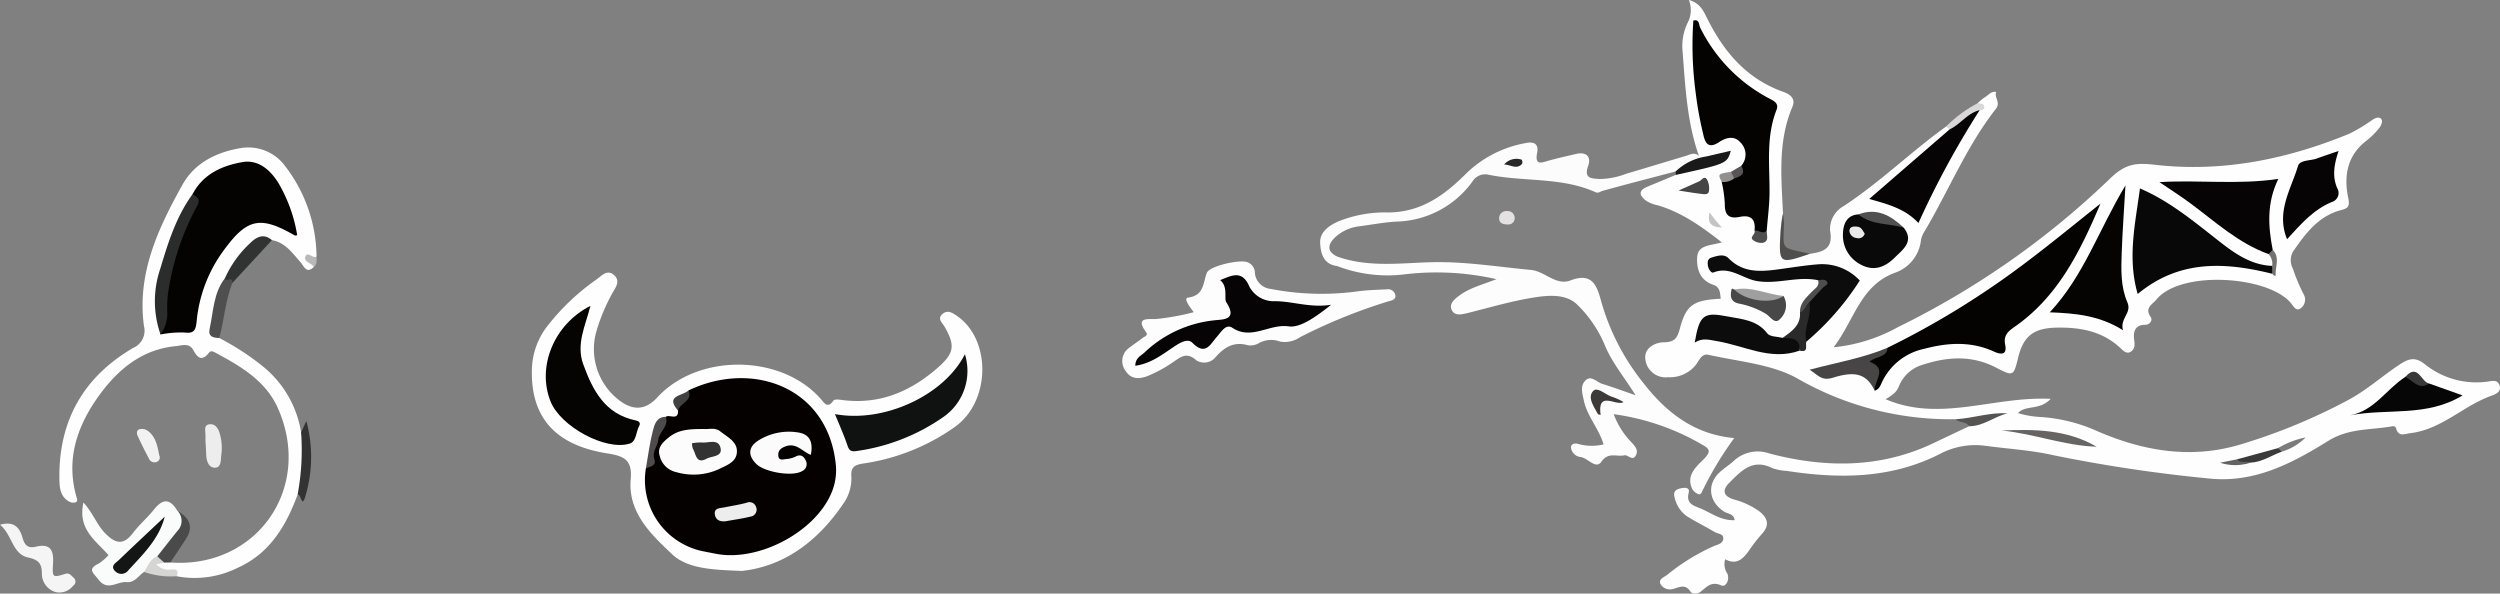 <svg id="图层_1" data-name="图层 1" xmlns="http://www.w3.org/2000/svg" viewBox="0 0 347.989 82.623"><rect x="0" y="0" width="347.989" height="82.623" fill="#808080" stroke="none"/><defs><style>.cls-1{fill:#fefefe;}.cls-2{fill:#fdfdfe;}.cls-3{fill:#fdfdfd;}.cls-4{fill:#fcfcfc;}.cls-5{fill:#fafbfb;}.cls-6{fill:#f5f5f5;}.cls-7{fill:#313232;}.cls-8{fill:#323332;}.cls-9{fill:#504f4f;}.cls-10{fill:#eeeded;}.cls-11{fill:#4b4a4a;}.cls-12{fill:#181918;}.cls-13{fill:#f2f2f2;}.cls-14{fill:#4f4e4d;}.cls-15{fill:#555453;}.cls-16{fill:#d5d5d4;}.cls-17{fill:#d9d8d8;}.cls-18{fill:#e3e1e1;}.cls-19{fill:#b9b8b8;}.cls-20{fill:#050202;}.cls-21{fill:#080808;}.cls-22{fill:#060303;}.cls-23{fill:#060404;}.cls-24{fill:#0b0c0b;}.cls-25{fill:#0c0c0c;}.cls-26{fill:#090909;}.cls-27{fill:#474545;}.cls-28{fill:#494848;}.cls-29{fill:#2a2a2a;}.cls-30{fill:#a09f9f;}.cls-31{fill:#515050;}.cls-32{fill:#454545;}.cls-33{fill:#4f4e4f;}.cls-34{fill:#4f4e4e;}.cls-35{fill:#c5c4c4;}.cls-36{fill:#91908f;}.cls-37{fill:#747271;}.cls-38{fill:#575555;}.cls-39{fill:#070606;}.cls-40{fill:#676564;}.cls-41{fill:#3b3a3a;}.cls-42{fill:#373838;}.cls-43{fill:#7c7a7a;}.cls-44{fill:#656463;}.cls-45{fill:#050101;}.cls-46{fill:#101212;}.cls-47{fill:#4d4b4b;}.cls-48{fill:#424141;}.cls-49{fill:#2b2c2c;}.cls-50{fill:#3d3b3a;}.cls-51{fill:#282828;}.cls-52{fill:#141515;}.cls-53{fill:#eae9e9;}.cls-54{fill:#fbfbfb;}.cls-55{fill:#ededed;}.cls-56{fill:#333;}</style></defs><path class="cls-1" d="M375.902,415.242c1.843-.263,3.266-.687,2.804-3.199a3.649,3.649,0,0,1,1.852-3.421c5.078-3.315,9.404-7.587,14.314-11.109.432-.167.575.104.673.442-1.666,2.659-4.469,4.135-6.609,6.306-.979.993-2.22,1.723-3.384,2.89,1.567.813,3.015,1.23,4.281,2.025,1.284.807,1.529-.439,1.884-1.173a87.45,87.45,0,0,1,7.281-12.692,1.367,1.367,0,0,0,.249-1.029,6.979,6.979,0,0,1,1.03-.855c.491-.274.855-.864,1.546-.705-.304.766.668,1.442-.038,2.342-4.081,5.204-6.558,11.355-9.899,16.999a3.527,3.527,0,0,0-.528,1.229,5.423,5.423,0,0,1-3.376,4.498c-5.065,1.725-5.845,6.616-8.783,10.462a22.97,22.97,0,0,0,8.95-2.804,116.366,116.366,0,0,0,29.655-20.799c2.088-1.992,3.611-2.086,6.099-1.8,9.406,1.082,18.429-.765,27.122-4.338a25.398,25.398,0,0,0,3.266-1.98c.406-.245.946-.417,1.196.052.135.252-.084.827-.318,1.114a10.396,10.396,0,0,1-1.744,1.751c-2.776,2.091-3.238,5-2.587,8.07.27,1.277-.199,1.419-1.048,1.648-3.153.848-4.926,3.286-6.653,5.772a2.492,2.492,0,0,0-.007,2.384,25.068,25.068,0,0,0,1.476,3.526,1.488,1.488,0,0,1-.41,1.986c-.631.482-1.035-.36-1.385-.773-3.196-3.766-15.335-4.558-18.674-.46-.571.701-1.702,1.15-.814,2.427.344.495-.16,1.093-.727,1.094-1.659.001-1.692,1.244-1.55,2.236.105.734-0,1.213-.516,1.529-.533.326-.989-.124-1.368-.483-2.542-2.409-5.668-2.962-9.009-2.882-3.132.075-4.542,1.181-5.277,4.191-.622,2.547-.665,2.629-3.034,1.388-3.407-1.784-6.839-1.54-10.32-.393a5.078,5.078,0,0,0-3.237,2.974c-.345.882-.96,1.255-1.85,1.801,7.58,3.256,15.052-.449,22.975-.048-1.565,1.662-3.465.8-4.546,1.977a1.961,1.961,0,0,1-1.412.624c-2.422.059-4.826.736-7.266.228a42.724,42.724,0,0,1-22.151-5.736c-3.513-1.924-8.126-2.301-12.276-3.23-.899-.201-1.265.738-1.672,1.312a4.589,4.589,0,0,1-3.93,1.808,2.839,2.839,0,0,1-3.178-2.587c-.142-1.528,1.434-2.267,2.595-2.272,1.631-.008,1.903-.741,2.254-2.034.865-3.185,1.885-3.841,5.655-4.029-.106-.784-.062-1.602-1.014-1.927-1.799-.615-2.324-2.036-2.275-3.724.054-1.875,1.772-1.703,3.444-2.191-2.965-2.327-5.688-4.212-8.954-5.173a4.432,4.432,0,0,1-1.627-.655c-1.007-.792-.994-1.42.227-1.928q1.976-.822,3.951-1.642c1.808-1.761,4.488-1.278,6.906-2.687a5.444,5.444,0,0,1-2.872.519,1.286,1.286,0,0,1-.826-.49c-1.702-4.816-1.899-9.863-2.3-14.88a7.54,7.54,0,0,1,.672-3.512,3.827,3.827,0,0,0,.233-3.296c1.575.418,2.072,1.61,2.583,2.633,2.334,4.668,5.514,8.384,10.611,10.177.83.292,1.717.894,1.226,2.043-2.065,4.831-1.55,9.878-1.317,14.906a5.134,5.134,0,0,0-.166,2.196C371.962,415.577,372.014,415.613,375.902,415.242Z" transform="translate(-123.964 -379.914)"/><path class="cls-1" d="M403.407,437.456q.728-.02,1.455-.039a12.919,12.919,0,0,0,3.078.538,22.776,22.776,0,0,1,8.033,2.009c6.415,2.755,13.017,3.893,19.939,1.792a81.362,81.362,0,0,0,14.893-6.152c2.696-1.442,4.806-3.406,7.261-5.004,1.237-.805,2.113-1.012,3.396-.013a11.431,11.431,0,0,0,8.647,2.461c.652-.079,1.473-.374,1.776.484.3.851-.433,1.221-1.077,1.448-3.931,1.386-6.966,4.698-11.304,5.225-.821.1-1.654.569-2.008-.637-.123-.421-.442-.333-.72-.285-2.922.499-5.896.245-8.681,1.971-5.12,3.173-10.425,6-16.89,5.241a206.818,206.818,0,0,1-21.457-3.225c-3.11-.701-6.277-.876-9.417-1.301a10.458,10.458,0,0,0-6.324,1.124c-6.818,3.481-14.043,3.49-21.383,2.363a6.833,6.833,0,0,1-1.981-.389c-2.722-1.355-4.298.381-5.965,2.046-1.174,1.173-.635,1.941.595,2.311a11.046,11.046,0,0,1,3.467,1.581c1.159.858,1.695,1.904.486,3.214a22.899,22.899,0,0,0-1.804,2.322c-.831,1.173-1.742,2.074-3.32,1.217a2.364,2.364,0,0,0,.301,2c.367.847-.213,1.922-.825,1.65-1.385-.616-2.0.152-2.846.837-.417.338-1.182.432-1.468.004-.71-1.06-1.481-.625-2.339-.371a1.548,1.548,0,0,1-1.807-.636c-.384-.713.487-.979.917-1.315a28.466,28.466,0,0,1,6.517-4.009c.52-.217,1.293-.344,1.285-1.087-.007-.657-.78-.605-1.201-.86-1.287-.779-2.651-1.431-3.92-2.235a4.363,4.363,0,0,1-1.658-2.613c-.249-.822.262-1.121.881-1.242.478-.094,1.293-.185,1.083.629-.399,1.55.738,1.791,1.665,2.185,1.497.637,2.855,1.708,4.741,1.624-.143-.921-.963-.87-1.451-1.179-2.19-1.387-2.466-3.852-.578-5.547.559-.502,1.197-.915,1.77-1.403a4.89,4.89,0,0,1,5.106-1.147c7.652,2.006,15.378,2.093,22.776-1.427q2.507-1.193,5.018-2.375C399.659,438.079,401.561,437.853,403.407,437.456Z" transform="translate(-123.964 -379.914)"/><path class="cls-1" d="M227.228,459.385c-3.859-.155-7.511-.249-9.692-2.309-2.853-2.694-6.178-5.776-5.781-10.41.224-2.62-.731-3.244-3.208-3.632-7.444-1.165-10.773-5.152-10.54-11.884a10.237,10.237,0,0,1,2.287-6.025,31.667,31.667,0,0,1,6.742-6.342c.667-.477,1.438-1.411,2.375-.601,1.025.887.17,1.821-.258,2.628a26.001,26.001,0,0,0-2.168,5.204,8.959,8.959,0,0,0,3.392,9.779c1.878,1.321,3.525,1.135,5.096-.573,5.651-6.146,17.216-6.047,22.726.213.569.646.944,1.379,1.787.231.185-.252,1.01-.089,1.53-.031,5.073.563,9.312-1.305,13.014-4.565,2.303-2.028,2.394-3.097.906-5.696-.313-.546-1.053-1.093-.277-1.756.73-.623,1.413-.14,2.039.294,4.749,3.292,4.657,11.794-.23,15.365a29.281,29.281,0,0,1-12.89,5.166c-1.131.18-1.721.495-1.61,1.805a6.064,6.064,0,0,1-1.166,3.844C237.757,455.312,233.052,458.756,227.228,459.385Z" transform="translate(-123.964 -379.914)"/><path class="cls-1" d="M167.653,417.068c-1.039,1.026-1.385-.123-1.847-.641-1.143-1.282-2.12-2.753-3.99-3.088-3.485.355-4.685,3.156-6.112,5.711-1.036,2.541-2.516,5.011-1.223,7.912a36.351,36.351,0,0,1,5.979,3.874,14.775,14.775,0,0,1,5.416,9.28c.929,2.944,1.188,5.85-.487,8.648-1.596,4.329-3.859,8.151-8.268,10.15a13.445,13.445,0,0,1-8.568,1.211c-.517-.758-1.377-.356-2.044-.604-.489-.183-1.109-.395-1.086-.968.031-.8.774-.714,1.351-.758a1.949,1.949,0,0,1,.901.416c12.025.867,19.901-10.364,14.975-21.471-1.677-3.781-5.107-5.803-8.588-7.671-.326-.175-.721-.442-1.011-.062-.957,1.256-1.598.715-2.163-.333-.593-1.099-1.632-.657-2.429-.583-4.595.426-7.912,3.102-10.509,6.61-3.152,4.258-4.894,8.988-3.335,14.396.095.329.188.613-.125.735a1.141,1.141,0,0,1-.842-.07c-1.365-.712-1.405-2.091-1.417-3.329-.08-7.997,3.384-14.07,10.27-18.09a2.61,2.61,0,0,0,1.504-3.042c-.998-7.293,1.962-13.571,5.345-19.653,1.708-3.071,4.742-4.556,8.144-5.123a6.351,6.351,0,0,1,6.193,2.555,20.969,20.969,0,0,1,4.34,12.561C167.269,415.948,167.853,416.611,167.653,417.068Z" transform="translate(-123.964 -379.914)"/><path class="cls-2" d="M310.074,415.617c4.253,1.528,8.651.93,12.997.801,4.711-.14,9.328.637,13.984,1.068,1.961.181,3.484,2.236,5.514,1.462,2.934-1.118,3.649.581,4.246,2.815a32.106,32.106,0,0,0,5.937,11.511c3.241,4.151,7.125,7.124,12.61,7.617a48.097,48.097,0,0,0-4.411,7.308c-.134.279-.237.634-.588.492a1.645,1.645,0,0,1-.83-.683c-.905-1.843.453-3.063,1.496-4.089,1.401-1.378.74-1.602-.563-2.361a33.397,33.397,0,0,0-11.879-3.992,11.143,11.143,0,0,0,2.38,3.822c.494.543,1.165,1.153.67,1.967-.471.774-1.059-.184-1.603-.061-1.053.237-2.192-.515-3.175.899-.769,1.106-1.859-.53-2.893-.666a1.501,1.501,0,0,1-1.333-1.352c-.011-.408.475-.647,1.042-.456a7.094,7.094,0,0,0,3.497.058c-.632-2.186-2.258-3.87-2.735-6.078-.217-1.002-.548-2.016.172-2.782.817-.869,1.588.185,2.362.422,1.408.432,2.792.946,4.662,1.591-1.636-2.587-3.322-4.62-4.279-6.952a17.012,17.012,0,0,0-3.818-5.632c-1.583-1.571-4.042-1.342-6.103-1.015-3.103.493-6.14,1.403-9.199,2.161-.84.208-1.814.427-2.207-.452-.392-.875.437-1.515,1.108-2.013,1.385-1.028,3.065-1.45,5.134-2.253a37.542,37.542,0,0,0-12.914-.658,19.567,19.567,0,0,1-9.292-1.18A.905.905,0,0,1,310.074,415.617Z" transform="translate(-123.964 -379.914)"/><path class="cls-3" d="M290.134,423.369c-.625-.785-1.445-1.944-.808-2.028,2.282-.302,2.066-2.025,2.625-3.451.38-.969,4.601-1.886,5.632-1.483a1.585,1.585,0,0,1,1.057,1.537,2.459,2.459,0,0,0,2.213,2.19,37.107,37.107,0,0,0,11.889.361c1.397-.201,2.819-.233,4.232-.306a1.052,1.052,0,0,1,1.216.783c.115.72-.615.78-1.069.918a75.703,75.703,0,0,0-12.193,4.959,3.75,3.75,0,0,1-2.791.61,3.494,3.494,0,0,0-2.95.223,2.275,2.275,0,0,1-1.524.287c-1.927-.55-3.246.249-4.469,1.629a2.064,2.064,0,0,1-2.687.487c-1.46-1.338-2.327-.352-3.433.357a19.02,19.02,0,0,1-3.366,1.813c-1.064.41-2.28.517-3.037-.674a2.262,2.262,0,0,1,.578-3.332c.594-.456,1.218-.873,1.813-1.328.251-.192.779-.3.413-.797-1.551-2.109.346-1.753,1.362-1.799A33.957,33.957,0,0,0,290.134,423.369Z" transform="translate(-123.964 -379.914)"/><path class="cls-4" d="M310.074,415.617l-.013,1.322c-1.925-.244-2.277-1.833-2.337-3.238-.064-1.492,1.232-2.379,2.478-2.949a17.438,17.438,0,0,1,7.061-1.263c4.674-.06,7.909-2.526,10.928-5.562a15.888,15.888,0,0,1,8.1-4.09c.987-.223,1.911-.05,1.636,1.342-.369,1.864.671,1.358,1.681,1.076,1.232-.344,2.484-.617,3.73-.911,1.461-.345,2.146.392,1.686,1.676-.648,1.804.552,1.729,1.574,1.809a10.548,10.548,0,0,0,3.749-.738c2.738-.8,5.464-1.643,8.199-2.452.62-.183,1.254-.611,1.895-.034q.525.043,1.051.085c-1.101,1.364-2.752,1.604-4.283,2.091-3.396.891-6.797,1.762-10.179,2.703-.332.092-.565.369-.978.183-4.795-2.157-10.069-1.402-15.044-2.465a2.07,2.07,0,0,0-2.1 1,13.434,13.434,0,0,1-10.561,5.555c-1.725.098-3.437.427-5.154.656a5.902,5.902,0,0,0-3.428,1.579C308.805,413.929,308.613,414.902,310.074,415.617Z" transform="translate(-123.964 -379.914)"/><path class="cls-5" d="M144.018,459.529c-.793.507-1.282,1.531-2.444,1.414-1.291-.13-2.639,1.328-3.92-.372-.694-.921-1.591-1.433.045-2.207a6.706,6.706,0,0,0,1.365-1.18c-1.75-2.026-4.322-3.57-3.485-7.321,1.347,1.475,1.869,3.114,3.041,4.297,1.542,1.558,2.594,1.601,3.907-.126.863-1.135,1.982-2.074,2.867-3.195,1.207-1.529,2.232-1.545,3.236.148,1.166.779,1.189,1.78.585,2.92a13.991,13.991,0,0,1-2.978,3.614C145.168,457.825,145.071,459.208,144.018,459.529Z" transform="translate(-123.964 -379.914)"/><path class="cls-6" d="M123.964,452.962c2.048-.599,2.764.523,3.125,1.771.318,1.1.759,1.545,1.895,1.274,2.084-.497,2.478.617,2.362,2.397-.125,1.913-.045,1.933,1.699,1.389.568-.177.821.225,1.132.508a.697.697,0,0,1-.038,1.154,2.423,2.423,0,0,1-2.423.877,2.664,2.664,0,0,1-1.923-2.546c-.011-1.415-.406-1.94-1.941-2.279C125.66,457.027,125.679,454.35,123.964,452.962Z" transform="translate(-123.964 -379.914)"/><path class="cls-7" d="M155.266,418.653a15.118,15.118,0,0,1,3.63-5.001c.893-.852,1.838-1.228,2.921-.313q-2.757,2.983-5.514,5.965C155.989,419.035,155.044,419.771,155.266,418.653Z" transform="translate(-123.964 -379.914)"/><path class="cls-8" d="M165.389,448.763a33.816,33.816,0,0,0,.487-8.648l.728-1.606a19.064,19.064,0,0,1-.155,10.553C165.966,450.722,165.849,448.567,165.389,448.763Z" transform="translate(-123.964 -379.914)"/><path class="cls-9" d="M155.266,418.653c.096.613,1.196-.37,1.036.651-.969,2.467-1.127,5.126-1.821,7.658-.83-.024-1.582-.176-1.337-1.276C153.676,423.29,153.656,420.724,155.266,418.653Z" transform="translate(-123.964 -379.914)"/><path class="cls-10" d="M152.562,441.2c0-.112.01-.485-.002-.858-.02-.578-.243-1.321.644-1.376.643-.04,1.037.434,1.275,1.062a7.192,7.192,0,0,1,.276,3.316c-.065.673.009,1.76-1.001,1.666-.754-.07-1.058-.951-1.084-1.761C152.651,442.654,152.608,442.058,152.562,441.2Z" transform="translate(-123.964 -379.914)"/><path class="cls-11" d="M145.855,457.356c.933-1.181,1.859-2.368,2.803-3.54a1.984,1.984,0,0,0-.027-2.828c1.841,1.084,2.243,2.365,1.218,3.946-.712,1.099-1.447,2.183-2.172,3.274l-.856.018C146.436,458.006,145.936,457.913,145.855,457.356Z" transform="translate(-123.964 -379.914)"/><path class="cls-12" d="M357.209,403.78a7.821,7.821,0,0,1,4.283-2.091l3.393-.79c-.529,1.787-.529,1.787-7.652,3.363Z" transform="translate(-123.964 -379.914)"/><path class="cls-13" d="M146.135,443.303a.649.649,0,0,1-.348.905.834.834,0,0,1-1.102-.476c-.551-1.036-1.069-2.09-1.564-3.154-.161-.346-.162-.804.281-.918a1.43,1.43,0,0,1,1.042.159C145.655,440.64,145.87,441.991,146.135,443.303Z" transform="translate(-123.964 -379.914)"/><path class="cls-14" d="M375.902,415.242c-4.292,1.46-4.345,1.43-4.107-2.944.048-.879.233-1.75.355-2.625a10.407,10.407,0,0,1,.132,1.315C372.195,414.883,371.761,414.286,375.902,415.242Z" transform="translate(-123.964 -379.914)"/><path class="cls-15" d="M403.407,437.456c-1.838.418-3.355,1.795-5.336,1.786-.433-.704-1.371-.43-1.887-.974C398.607,438.136,400.948,437.275,403.407,437.456Z" transform="translate(-123.964 -379.914)"/><path class="cls-16" d="M145.855,457.356l.965.871-1.091.232a2.327,2.327,0,0,0,2.226.702c.807-.025.828.376.598.962a11.402,11.402,0,0,1-4.536-.594C144.533,458.723,144.843,457.744,145.855,457.356Z" transform="translate(-123.964 -379.914)"/><path class="cls-17" d="M395.326,397.935q-.227-.211-.455-.422a17.663,17.663,0,0,1,4.376-3.229c.376.085.92-.03.914.574-.003.326-.342.385-.634.388C398.154,396.185,397.364,398.034,395.326,397.935Z" transform="translate(-123.964 -379.914)"/><path class="cls-18" d="M333.731,409.297a.96.96,0,0,1,1.067.909.876.876,0,0,1-.979.952c-.625.001-1.246-.161-1.178-.966A.984.984,0,0,1,333.731,409.297Z" transform="translate(-123.964 -379.914)"/><path class="cls-19" d="M167.653,417.068c-.32-.566-1.485-.661-1.178-1.448.304-.782,1.01.328,1.554.018C168.022,416.146,168.144,416.687,167.653,417.068Z" transform="translate(-123.964 -379.914)"/><path class="cls-20" d="M366.334,402.992a2.354,2.354,0,0,0-.155-3.294c-.79-.919-1.962-.652-2.888-.026-1.647,1.113-2.027-.003-2.287-1.249a49.025,49.025,0,0,1-1.001-5.542,49.672,49.672,0,0,1-.331-10.108c.883-.217.753.604.939.968a22.309,22.309,0,0,0,9.806,9.977c.751.388,1.122.747.825,1.507-1.451,3.707-.958,7.561-.965,11.387-.003,1.803-.253,3.605-.391,5.407-.577,1.019-1.137.589-1.696-.019.173-1.543-.502-2.213-2.034-1.9-1.512.309-2.136-.224-2.104-1.8a18.429,18.429,0,0,0-.431-3.06c.349-.533.951-.653,1.472-.903A1.954,1.954,0,0,0,366.334,402.992Z" transform="translate(-123.964 -379.914)"/><path class="cls-20" d="M386.709,428.314a116.27,116.27,0,0,0,15.345-9.028c4.833-3.344,9.344-7.102,14.289-11.034-2.891,6.808-5.963,12.971-11.928,17.136-.902.63-1.61,1.178-1.338,2.519.267,1.319-.429,1.465-1.577.939-3.171-1.453-6.445-1.245-9.722-.371a8.398,8.398,0,0,0-5.903,4.753c-.234.53-.424.89-.949,1.064-.56-1.169.395-2.642-.864-3.745-.421-.369.23-.888.754-1.088A4.149,4.149,0,0,0,386.709,428.314Z" transform="translate(-123.964 -379.914)"/><path class="cls-21" d="M440.245,418.019c-6.559-1.626-12.934-1.988-18.72,2.818-1.469-5.002-.324-9.856.31-14.695,3.992,1.711,7.277,4.408,10.631,7.044,2.278,1.79,4.641,3.617,7.77,3.737A.803.803,0,0,1,440.245,418.019Z" transform="translate(-123.964 -379.914)"/><path class="cls-22" d="M419.819,405.724c-.202,3.519-.419,6.438-.522,9.362-.083,2.335-.164,4.711.79,6.914.657,1.516-1.079,2.219-.613,3.877-3.328-2.072-6.601-2.35-10.193-2.489C414.031,418.301,416.096,411.91,419.819,405.724Z" transform="translate(-123.964 -379.914)"/><path class="cls-23" d="M439.731,415.277c-4.202-1.509-7.426-4.516-10.927-7.103-1.358-1.003-2.788-1.909-4.255-2.907,5.447-.34,10.816.39,16.547-.448-1.639,3.355-1.417,6.606-.782,9.873C440.43,415.196,440.189,415.344,439.731,415.277Z" transform="translate(-123.964 -379.914)"/><path class="cls-23" d="M395.326,397.935c1.521-.708,2.489-2.278,4.201-2.689a123.879,123.879,0,0,0-8.523,15.71c-1.853-1.973-4.149-2.59-6.854-3.348Z" transform="translate(-123.964 -379.914)"/><path class="cls-24" d="M377.04,418.924c-2.839-.617-5.623.601-8.539.106-2.013-.342-3.761-2.115-6.038-1.184-.303.124-.699-.475-.768-.963-.067-.473-.057-.933.489-1.108.798-.255,1.756-.559,2.375.075,2.081,2.132,4.588,1.878,7.158,1.526,1.786-.245,3.57-.535,5.366-.674a7.176,7.176,0,0,1,5.754,2.26,37.522,37.522,0,0,1-7.441,8.519c-1.381-1.773-.004-3.518.05-5.275.199-.955,1.047-1.416,1.606-2.099C377.369,419.721,377.905,419.309,377.04,418.924Z" transform="translate(-123.964 -379.914)"/><path class="cls-23" d="M442.315,413.216c-1.563-3.797.54-6.934,1.518-10.194.26-.865,1.716-.71,2.615-1.041.9-.331,1.811-.631,3.035-1.055-.619,1.873-.902,3.477-.203,5.149a1.304,1.304,0,0,1-.594,1.903C446.027,409.018,444.215,411.143,442.315,413.216Z" transform="translate(-123.964 -379.914)"/><path class="cls-25" d="M374.469,428.718c-4.059,1.454-7.711-.701-11.533-1.324-1.017-.166-1.999-.502-3.076.207.661-3.861,1.237-4.284,4.539-3.644,2.029.393,4.134.481,5.584,2.385.355.467,1.394.414,2.119.6C374.478,426.55,374.722,426.733,374.469,428.718Z" transform="translate(-123.964 -379.914)"/><path class="cls-26" d="M388.95,411.603c1.511,1.936-.128,3.045-1.221,4.142-1.343,1.347-2.954,2.03-4.862.94a4.544,4.544,0,0,1-2.369-4.27c.032-1.215.467-2.554,2.144-2.66C384.805,410.164,387.018,410.402,388.95,411.603Z" transform="translate(-123.964 -379.914)"/><path class="cls-27" d="M386.709,428.314c-.13,1.42-1.577,1.137-2.519,1.951,2.617.952.625,2.622.736,4.029-1.089-2.171-2.454-2.861-5.81-1.811-1.626.509-2.057-.347-3.257-1.106C379.696,430.35,383.331,429.756,386.709,428.314Z" transform="translate(-123.964 -379.914)"/><path class="cls-28" d="M372.219,421.108a2.607,2.607,0,0,1-.51,3.239c-.72.789-1.361-.441-2.008-.791a11.574,11.574,0,0,0-3.555-1.36c-1.266-.211-1.368-.949-1.174-1.947.012-.063.088-.169.111-.164a1.631,1.631,0,0,1,.294.134C367.623,420.783,369.821,421.714,372.219,421.108Z" transform="translate(-123.964 -379.914)"/><path class="cls-29" d="M374.469,428.718c.129-1.814-1.18-1.712-2.366-1.775,1.241-.897,2.556-1.743,2.411-3.574.494-.407.324-1.442,1.31-1.382.389,1.873-.896,3.615-.428,5.494C375.241,428.009,375.75,429.034,374.469,428.718Z" transform="translate(-123.964 -379.914)"/><path class="cls-30" d="M372.219,421.108c-1.584,1.197-5.27.718-6.842-.888C367.762,419.715,369.927,420.9,372.219,421.108Z" transform="translate(-123.964 -379.914)"/><path class="cls-31" d="M388.95,411.603c-2.1-.627-4.473-.32-6.308-1.848C385.211,408.779,387.16,409.918,388.95,411.603Z" transform="translate(-123.964 -379.914)"/><path class="cls-32" d="M357.608,406.436c1.021-.455,1.963-.865,2.896-1.294.356-.164.691-.831,1.074-.231a2.636,2.636,0,0,1,.273,1.518c-.046.644-.645.522-1.058.475C359.764,406.787,358.742,406.607,357.608,406.436Z" transform="translate(-123.964 -379.914)"/><path class="cls-33" d="M375.824,421.987c-.521.381-.597,1.183-1.31,1.382-.052-1.276.869-1.996,1.613-2.816.43-.475,1.163-.775.914-1.629.428-.039.957-.215,1.221.188.283.431-.272.551-.504.792C377.1,420.586,376.467,421.291,375.824,421.987Z" transform="translate(-123.964 -379.914)"/><path class="cls-34" d="M368.191,412c.566-.098,1.124.59,1.696.019-.026.614.356,1.434-.496,1.684a1.827,1.827,0,0,1-1.421-.381C367.451,412.898,368.382,412.501,368.191,412Z" transform="translate(-123.964 -379.914)"/><path class="cls-35" d="M363.65,411.58c-1.167-.056-2.147-.311-1.717-2.113A18.434,18.434,0,0,0,363.65,411.58Z" transform="translate(-123.964 -379.914)"/><path class="cls-36" d="M365.359,404.742a2.373,2.373,0,0,1-1.738.497c-.552-1.119-.552-1.119,1.293-1.412C365.345,403.995,365.587,404.255,365.359,404.742Z" transform="translate(-123.964 -379.914)"/><path class="cls-37" d="M439.731,415.277q.292-.292.584-.584c1.067,1.086.307,2.388.424,3.586-.069.006-.16.043-.204.012a2.381,2.381,0,0,1-.29-.272q-.004-.548-.009-1.097A1.932,1.932,0,0,0,439.731,415.277Z" transform="translate(-123.964 -379.914)"/><path class="cls-38" d="M365.359,404.742q-.222-.457-.445-.914l1.42-.836C367.013,404.134,366.261,404.479,365.359,404.742Z" transform="translate(-123.964 -379.914)"/><path class="cls-39" d="M462.097,433.3l4.641,1.653c-4.969,3.051-10.492,1.776-15.645,2.773,3.396-.643,5.064-3.675,7.681-5.343C460.073,431.996,460.828,433.579,462.097,433.3Z" transform="translate(-123.964 -379.914)"/><path class="cls-40" d="M402.571,439.837c4.529-.189,9.082-.171,13.242,2.258C411.323,441.963,407.069,440.276,402.571,439.837Z" transform="translate(-123.964 -379.914)"/><path class="cls-41" d="M441.571,442.782c-1.444.523-2.742,1.462-4.346,1.531-.668-.025-1.497.629-1.915-.453l5.747-1.57C441.528,442.141,441.654,442.352,441.571,442.782Z" transform="translate(-123.964 -379.914)"/><path class="cls-42" d="M462.097,433.3c-1.463.984-2.263-.438-3.323-.916C460.519,430.382,460.962,433.096,462.097,433.3Z" transform="translate(-123.964 -379.914)"/><path class="cls-43" d="M441.571,442.782l-.514-.492a12.314,12.314,0,0,1,3.835-1.489A7.701,7.701,0,0,1,441.571,442.782Z" transform="translate(-123.964 -379.914)"/><path class="cls-44" d="M435.31,443.859c.539.568,1.301.198,1.915.453a6.746,6.746,0,0,1-4.238.008Z" transform="translate(-123.964 -379.914)"/><path class="cls-45" d="M219.796,434.263c8.865-4.255,19.416-.486,20.51,10.323a8.05,8.05,0,0,1-.718,4.186c-2.428,5.368-10.204,9.362-15.984,8.225-.593-.117-1.186-.228-1.778-.349a10.104,10.104,0,0,1-7.96-11.523,4.107,4.107,0,0,0,.756-2.497,10.44,10.44,0,0,1,2.018-4.692c.517-.395,1.728.587,1.714-.862C217.971,435.694,219.601,435.346,219.796,434.263Z" transform="translate(-123.964 -379.914)"/><path class="cls-22" d="M206.151,422.49c-.683,2.732-2.035,5.293-.996,8.148,1.33,3.654,3.039,6.923,7.307,7.798.508.104.68.403.477.767-.459.822-.38,2.155-1.315,2.454-3.332,1.063-9.626-2.366-11.021-5.851C198.662,430.96,201.081,425.041,206.151,422.49Z" transform="translate(-123.964 -379.914)"/><path class="cls-46" d="M258.276,429.222a7.811,7.811,0,0,1-3.015,8.747,27.767,27.767,0,0,1-12.045,4.724c-.754.114-1.043-.035-1.291-.772-.498-1.476-1.145-2.901-1.739-4.369C246.926,438.822,255.334,435.013,258.276,429.222Z" transform="translate(-123.964 -379.914)"/><path class="cls-47" d="M216.64,437.936c.454,1.318-.912,2.046-1.043,3.215-.1.898-.913,1.628-.544,2.716.305.898-.625.985-1.187,1.258.311-1.749.529-3.521.971-5.236C215.061,439.024,215.335,437.93,216.64,437.936Z" transform="translate(-123.964 -379.914)"/><path class="cls-48" d="M219.796,434.263c.637,1.509-1.239,1.731-1.441,2.811C216.464,434.923,219.011,435.044,219.796,434.263Z" transform="translate(-123.964 -379.914)"/><path class="cls-20" d="M150.777,406.93c1.462-2.792,4.099-3.955,6.923-4.449,2.168-.379,3.808,1.007,4.972,2.827a20.979,20.979,0,0,1,2.662,7.351c-.134.013-.269.072-.345.028-4.843-2.802-6.661-2.36-9.951,2.168a19.713,19.713,0,0,0-3.702,9.785c-.12,1.183-.322,1.748-1.719,1.558a14.714,14.714,0,0,0-3.308.275,38.95,38.95,0,0,1,3.805-16.806A4.289,4.289,0,0,0,150.777,406.93Z" transform="translate(-123.964 -379.914)"/><path class="cls-49" d="M150.777,406.93c.542.417,1.19.565.626,1.647a36.345,36.345,0,0,0-3.965,11.634,14.254,14.254,0,0,0-.188,3.141,5.012,5.012,0,0,1-.941,3.121,14.01,14.01,0,0,1-.048-9.115C147.351,413.731,148.48,410.062,150.777,406.93Z" transform="translate(-123.964 -379.914)"/><path class="cls-50" d="M349.952,435.875c-.989.649-3.669-1.729-3.185,1.801-.171-.056-.346-.059-.387-.134-.552-1.028-1.494-2.311-.648-3.207.611-.647,1.769.604,2.741.851A7.998,7.998,0,0,1,349.952,435.875Z" transform="translate(-123.964 -379.914)"/><path class="cls-23" d="M293.805,418.909c1.732-.722,3.094-1.398,4.081.925a3.83,3.83,0,0,0,3.591,2.004c2.489.028,4.886.95,7.778.501-2.009,1.584-4.261,3.244-5.891,3.005-2.713-.398-5.196,1.974-7.873.191-.889-.592-1.545.591-2.128,1.242-.944,1.054-1.587,2.708-3.425.849-.676-.683-1.829.058-2.672.623-1.592,1.067-3.131,2.271-5.271,2.577.006-1.103.785-1.375,1.283-1.853a16.623,16.623,0,0,1,9.707-4.472c1.092-.141,3.335.037,1.67-2.523C294.315,421.456,294.953,419.852,293.805,418.909Z" transform="translate(-123.964 -379.914)"/><path class="cls-51" d="M333.323,402.821a2.256,2.256,0,0,1,2.457-.677.656.656,0,0,1,.045.585C335.046,403.587,334.142,402.778,333.323,402.821Z" transform="translate(-123.964 -379.914)"/><path class="cls-52" d="M146.898,451.834c-.829,3.168-3.05,5.245-5.065,7.461a1.202,1.202,0,0,1-1.807.161c-.792-.765.063-1.183.494-1.597C142.629,455.834,144.769,453.84,146.898,451.834Z" transform="translate(-123.964 -379.914)"/><path class="cls-53" d="M383.529,412.433a.901.901,0,0,1-1.126.615,1.092,1.092,0,0,1-1.007-.976c.008-.672.657-.668,1.15-.596C383.128,411.56,383.271,412.1,383.529,412.433Z" transform="translate(-123.964 -379.914)"/><path class="cls-4" d="M222.016,439.631c.606.055,1.494-.243,2.196.322.967.779,2.355,1.395,2.328,2.814-.028,1.471-1.412,1.899-2.555,2.472a8.55,8.55,0,0,1-5.916.386,3.003,3.003,0,0,1-2.271-2.244c-.388-1.207.487-1.962,1.309-2.623C218.485,439.647,220.155,439.631,222.016,439.631Z" transform="translate(-123.964 -379.914)"/><path class="cls-54" d="M236.83,443.232c-1.206-.476-2.004-1.712-3.474-1.202-.7.243-1.072.59-1.061,1.211.017.972.847.538,1.315.551a3.586,3.586,0,0,0,1.248-.4c.633-.242.999.076,1.248.596a1.066,1.066,0,0,1-.514,1.514c-1.365.792-5.239.135-6.38-1.033-1.282-1.312-.986-2.464.44-3.319a7.971,7.971,0,0,1,5.415-1.038C236.756,440.377,237.155,441.54,236.83,443.232Z" transform="translate(-123.964 -379.914)"/><path class="cls-55" d="M225.088,452.451c-.772.13-1.46-.077-1.608-.863-.189-1.0.711-.927,1.34-1.056,1.032-.211,2.08-.363,3.092-.645a.958.958,0,0,1,1.283.564.978.978,0,0,1-.772,1.375C227.327,452.098,226.202,452.249,225.088,452.451Z" transform="translate(-123.964 -379.914)"/><path class="cls-56" d="M220.286,441.618a6.387,6.387,0,0,1,1.329-.115c.953.12,2.402-.618,2.661.857.202,1.148-1.246,1.019-1.964,1.408-1.477.799-1.455-.679-1.905-1.393A2.348,2.348,0,0,1,220.286,441.618Z" transform="translate(-123.964 -379.914)"/></svg>